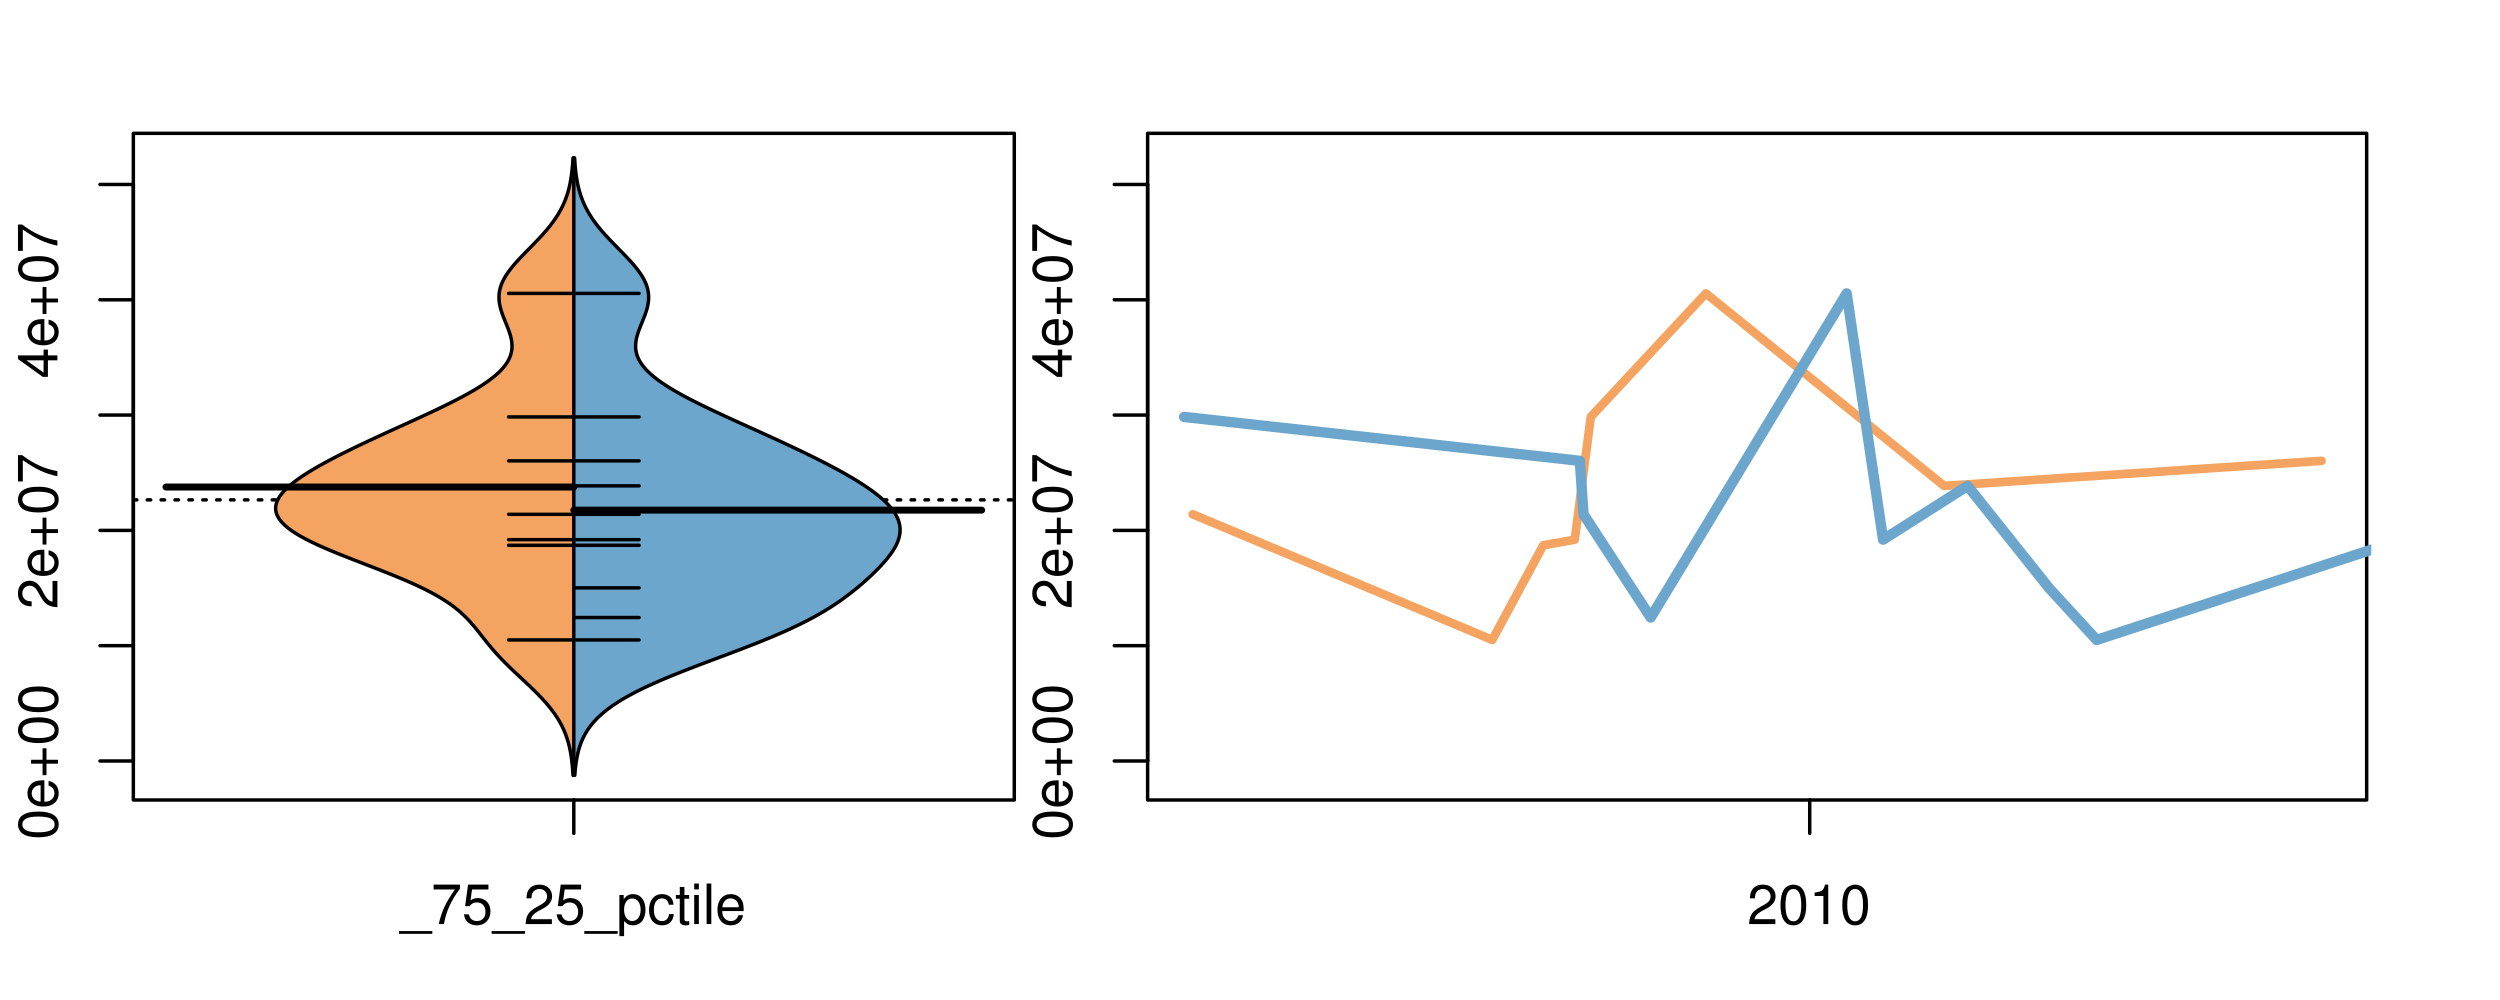 <?xml version="1.0" encoding="UTF-8"?>
<svg xmlns="http://www.w3.org/2000/svg" xmlns:xlink="http://www.w3.org/1999/xlink" width="540pt" height="216pt" viewBox="0 0 540 216" version="1.1">
<defs>
<g>
<symbol overflow="visible" id="glyph0-0">
<path style="stroke:none;" d="M -8.516 -3.297 C -8.516 -2.516 -8.156 -1.781 -7.578 -1.344 C -6.828 -0.797 -5.688 -0.516 -4.109 -0.516 C -1.25 -0.516 0.281 -1.469 0.281 -3.297 C 0.281 -5.094 -1.25 -6.078 -4.047 -6.078 C -5.703 -6.078 -6.797 -5.812 -7.578 -5.25 C -8.172 -4.812 -8.516 -4.109 -8.516 -3.297 Z M -7.578 -3.297 C -7.578 -4.438 -6.422 -5 -4.141 -5 C -1.734 -5 -0.594 -4.453 -0.594 -3.281 C -0.594 -2.156 -1.781 -1.594 -4.109 -1.594 C -6.438 -1.594 -7.578 -2.156 -7.578 -3.297 Z M -7.578 -3.297 "/>
</symbol>
<symbol overflow="visible" id="glyph0-1">
<path style="stroke:none;" d="M -2.812 -6.156 C -3.766 -6.156 -4.344 -6.078 -4.812 -5.906 C -5.844 -5.5 -6.469 -4.531 -6.469 -3.359 C -6.469 -1.609 -5.125 -0.484 -3.062 -0.484 C -1 -0.484 0.281 -1.578 0.281 -3.344 C 0.281 -4.781 -0.547 -5.766 -1.906 -6.031 L -1.906 -5.016 C -1.078 -4.734 -0.641 -4.172 -0.641 -3.375 C -0.641 -2.734 -0.938 -2.203 -1.469 -1.859 C -1.828 -1.625 -2.188 -1.531 -2.812 -1.531 Z M -3.625 -1.547 C -4.781 -1.625 -5.547 -2.344 -5.547 -3.344 C -5.547 -4.328 -4.734 -5.094 -3.703 -5.094 C -3.672 -5.094 -3.641 -5.094 -3.625 -5.078 Z M -3.625 -1.547 "/>
</symbol>
<symbol overflow="visible" id="glyph0-2">
<path style="stroke:none;" d="M -3.203 -6.406 L -3.203 -3.922 L -5.688 -3.922 L -5.688 -3.078 L -3.203 -3.078 L -3.203 -0.594 L -2.359 -0.594 L -2.359 -3.078 L 0.125 -3.078 L 0.125 -3.922 L -2.359 -3.922 L -2.359 -6.406 Z M -3.203 -6.406 "/>
</symbol>
<symbol overflow="visible" id="glyph0-3">
<path style="stroke:none;" d="M -1.047 -6.078 L -1.047 -1.594 C -1.734 -1.703 -2.188 -2.094 -2.797 -3.125 L -3.438 -4.328 C -4.094 -5.516 -4.969 -6.125 -6.016 -6.125 C -6.719 -6.125 -7.375 -5.844 -7.844 -5.344 C -8.297 -4.844 -8.516 -4.219 -8.516 -3.406 C -8.516 -2.328 -8.125 -1.531 -7.406 -1.062 C -6.953 -0.75 -6.422 -0.625 -5.562 -0.594 L -5.562 -1.656 C -6.125 -1.688 -6.484 -1.766 -6.75 -1.906 C -7.266 -2.188 -7.578 -2.734 -7.578 -3.375 C -7.578 -4.328 -6.906 -5.047 -5.984 -5.047 C -5.312 -5.047 -4.734 -4.656 -4.312 -3.906 L -3.688 -2.797 C -2.672 -1.016 -1.875 -0.5 0 -0.406 L 0 -6.078 Z M -1.047 -6.078 "/>
</symbol>
<symbol overflow="visible" id="glyph0-4">
<path style="stroke:none;" d="M -8.516 -6.234 L -8.516 -0.547 L -7.469 -0.547 L -7.469 -5.141 C -4.578 -3.125 -2.797 -2.297 0 -1.656 L 0 -2.781 C -2.719 -3.25 -5.062 -4.312 -7.625 -6.234 Z M -8.516 -6.234 "/>
</symbol>
<symbol overflow="visible" id="glyph0-5">
<path style="stroke:none;" d="M -2.047 -3.922 L 0 -3.922 L 0 -4.984 L -2.047 -4.984 L -2.047 -6.234 L -2.984 -6.234 L -2.984 -4.984 L -8.516 -4.984 L -8.516 -4.203 L -3.156 -0.344 L -2.047 -0.344 Z M -2.984 -3.922 L -2.984 -1.266 L -6.703 -3.922 Z M -2.984 -3.922 "/>
</symbol>
<symbol overflow="visible" id="glyph0-6">
<path style="stroke:none;" d="M -8.75 -5.938 L -8.75 -4.938 L -5.5 -4.938 C -6.125 -4.531 -6.469 -3.859 -6.469 -3.016 C -6.469 -1.375 -5.156 -0.312 -3.156 -0.312 C -1.031 -0.312 0.281 -1.359 0.281 -3.047 C 0.281 -3.906 -0.047 -4.516 -0.828 -5.047 L 0 -5.047 L 0 -5.938 Z M -5.531 -3.188 C -5.531 -4.266 -4.578 -4.938 -3.078 -4.938 C -1.625 -4.938 -0.656 -4.25 -0.656 -3.188 C -0.656 -2.094 -1.625 -1.359 -3.094 -1.359 C -4.562 -1.359 -5.531 -2.094 -5.531 -3.188 Z M -5.531 -3.188 "/>
</symbol>
<symbol overflow="visible" id="glyph0-7">
<path style="stroke:none;" d="M -6.281 -3.094 L -6.281 -2.047 L -7.266 -2.047 C -7.688 -2.047 -7.906 -2.297 -7.906 -2.75 C -7.906 -2.828 -7.906 -2.875 -7.891 -3.094 L -8.719 -3.094 C -8.766 -2.875 -8.781 -2.734 -8.781 -2.531 C -8.781 -1.609 -8.25 -1.062 -7.359 -1.062 L -6.281 -1.062 L -6.281 -0.219 L -5.469 -0.219 L -5.469 -1.062 L 0 -1.062 L 0 -2.047 L -5.469 -2.047 L -5.469 -3.094 Z M -6.281 -3.094 "/>
</symbol>
<symbol overflow="visible" id="glyph0-8">
<path style="stroke:none;" d="M 1.516 -6.938 L 1.516 0.266 L 2.109 0.266 L 2.109 -6.938 Z M 1.516 -6.938 "/>
</symbol>
<symbol overflow="visible" id="glyph0-9">
<path style="stroke:none;" d="M -6.469 -3.266 C -6.469 -1.5 -5.203 -0.438 -3.094 -0.438 C -0.984 -0.438 0.281 -1.484 0.281 -3.281 C 0.281 -5.047 -0.984 -6.125 -3.047 -6.125 C -5.219 -6.125 -6.469 -5.078 -6.469 -3.266 Z M -5.547 -3.281 C -5.547 -4.406 -4.625 -5.078 -3.062 -5.078 C -1.578 -5.078 -0.641 -4.375 -0.641 -3.281 C -0.641 -2.156 -1.578 -1.469 -3.094 -1.469 C -4.609 -1.469 -5.547 -2.156 -5.547 -3.281 Z M -5.547 -3.281 "/>
</symbol>
<symbol overflow="visible" id="glyph0-10">
<path style="stroke:none;" d="M -8.75 -1.828 L -8.75 -0.812 L 0 -0.812 L 0 -1.828 Z M -8.75 -1.828 "/>
</symbol>
<symbol overflow="visible" id="glyph0-11">
<path style="stroke:none;" d="M -1.25 -2.297 L -1.25 -1.047 L 0 -1.047 L 0 -2.297 Z M -1.25 -2.297 "/>
</symbol>
<symbol overflow="visible" id="glyph0-12">
<path style="stroke:none;" d="M -3.906 -2.656 L -3.906 -3.234 C -3.906 -4.391 -3.391 -4.984 -2.359 -4.984 C -1.297 -4.984 -0.656 -4.328 -0.656 -3.234 C -0.656 -2.078 -1.234 -1.516 -2.469 -1.438 L -2.469 -0.391 C -1.781 -0.438 -1.344 -0.547 -0.953 -0.75 C -0.141 -1.188 0.281 -2.031 0.281 -3.188 C 0.281 -4.938 -0.766 -6.078 -2.375 -6.078 C -3.453 -6.078 -4.062 -5.656 -4.406 -4.625 C -4.719 -5.422 -5.312 -5.812 -6.172 -5.812 C -7.625 -5.812 -8.516 -4.844 -8.516 -3.234 C -8.516 -1.516 -7.578 -0.594 -5.766 -0.562 L -5.766 -1.625 C -6.281 -1.625 -6.562 -1.688 -6.828 -1.812 C -7.297 -2.047 -7.578 -2.578 -7.578 -3.234 C -7.578 -4.172 -7.031 -4.734 -6.125 -4.734 C -5.531 -4.734 -5.172 -4.531 -4.984 -4.062 C -4.859 -3.766 -4.812 -3.391 -4.797 -2.656 Z M -3.906 -2.656 "/>
</symbol>
<symbol overflow="visible" id="glyph0-13">
<path style="stroke:none;" d="M 0 -3.422 L -6.281 -5.828 L -6.281 -4.703 L -1.188 -2.922 L -6.281 -1.25 L -6.281 -0.125 L 0 -2.328 Z M 0 -3.422 "/>
</symbol>
<symbol overflow="visible" id="glyph0-14">
<path style="stroke:none;" d="M -0.594 -6.422 C -0.562 -6.312 -0.562 -6.266 -0.562 -6.203 C -0.562 -5.859 -0.75 -5.656 -1.062 -5.656 L -4.75 -5.656 C -5.875 -5.656 -6.469 -4.844 -6.469 -3.297 C -6.469 -2.391 -6.203 -1.625 -5.734 -1.219 C -5.406 -0.922 -5.047 -0.797 -4.422 -0.781 L -4.422 -1.781 C -5.203 -1.875 -5.547 -2.328 -5.547 -3.266 C -5.547 -4.156 -5.203 -4.672 -4.609 -4.672 L -4.344 -4.672 C -3.922 -4.672 -3.75 -4.422 -3.641 -3.625 C -3.469 -2.203 -3.422 -1.984 -3.266 -1.609 C -2.969 -0.875 -2.406 -0.5 -1.578 -0.5 C -0.438 -0.5 0.281 -1.297 0.281 -2.562 C 0.281 -3.359 0 -4 -0.641 -4.703 C -0.016 -4.781 0.281 -5.094 0.281 -5.734 C 0.281 -5.938 0.25 -6.094 0.172 -6.422 Z M -1.984 -4.672 C -1.641 -4.672 -1.438 -4.578 -1.156 -4.266 C -0.797 -3.859 -0.594 -3.375 -0.594 -2.781 C -0.594 -2 -0.969 -1.547 -1.609 -1.547 C -2.266 -1.547 -2.609 -1.984 -2.766 -3.062 C -2.906 -4.109 -2.953 -4.328 -3.109 -4.672 Z M -1.984 -4.672 "/>
</symbol>
<symbol overflow="visible" id="glyph0-15">
<path style="stroke:none;" d="M 0 -5.781 L -6.281 -5.781 L -6.281 -4.781 L -2.719 -4.781 C -1.438 -4.781 -0.594 -4.109 -0.594 -3.078 C -0.594 -2.281 -1.078 -1.781 -1.844 -1.781 L -6.281 -1.781 L -6.281 -0.781 L -1.438 -0.781 C -0.391 -0.781 0.281 -1.562 0.281 -2.781 C 0.281 -3.703 -0.047 -4.297 -0.875 -4.891 L 0 -4.891 Z M 0 -5.781 "/>
</symbol>
<symbol overflow="visible" id="glyph1-0">
<path style="stroke:none;" d="M 6.938 1.516 L -0.266 1.516 L -0.266 2.109 L 6.938 2.109 Z M 6.938 1.516 "/>
</symbol>
<symbol overflow="visible" id="glyph1-1">
<path style="stroke:none;" d="M 6.234 -8.516 L 0.547 -8.516 L 0.547 -7.469 L 5.141 -7.469 C 3.125 -4.578 2.297 -2.797 1.656 0 L 2.781 0 C 3.25 -2.719 4.312 -5.062 6.234 -7.625 Z M 6.234 -8.516 "/>
</symbol>
<symbol overflow="visible" id="glyph1-2">
<path style="stroke:none;" d="M 5.719 -8.516 L 1.312 -8.516 L 0.688 -3.875 L 1.656 -3.875 C 2.141 -4.469 2.562 -4.672 3.219 -4.672 C 4.359 -4.672 5.078 -3.891 5.078 -2.625 C 5.078 -1.406 4.375 -0.656 3.219 -0.656 C 2.297 -0.656 1.734 -1.125 1.469 -2.094 L 0.422 -2.094 C 0.562 -1.391 0.688 -1.062 0.938 -0.75 C 1.422 -0.094 2.281 0.281 3.234 0.281 C 4.953 0.281 6.156 -0.969 6.156 -2.766 C 6.156 -4.453 5.047 -5.609 3.406 -5.609 C 2.812 -5.609 2.328 -5.453 1.844 -5.094 L 2.172 -7.469 L 5.719 -7.469 Z M 5.719 -8.516 "/>
</symbol>
<symbol overflow="visible" id="glyph1-3">
<path style="stroke:none;" d="M 6.078 -1.047 L 1.594 -1.047 C 1.703 -1.734 2.094 -2.188 3.125 -2.797 L 4.328 -3.438 C 5.516 -4.094 6.125 -4.969 6.125 -6.016 C 6.125 -6.719 5.844 -7.375 5.344 -7.844 C 4.844 -8.297 4.219 -8.516 3.406 -8.516 C 2.328 -8.516 1.531 -8.125 1.062 -7.406 C 0.75 -6.953 0.625 -6.422 0.594 -5.562 L 1.656 -5.562 C 1.688 -6.125 1.766 -6.484 1.906 -6.75 C 2.188 -7.266 2.734 -7.578 3.375 -7.578 C 4.328 -7.578 5.047 -6.906 5.047 -5.984 C 5.047 -5.312 4.656 -4.734 3.906 -4.312 L 2.797 -3.688 C 1.016 -2.672 0.5 -1.875 0.406 0 L 6.078 0 Z M 6.078 -1.047 "/>
</symbol>
<symbol overflow="visible" id="glyph1-4">
<path style="stroke:none;" d="M 0.641 2.609 L 1.656 2.609 L 1.656 -0.656 C 2.188 -0.016 2.766 0.281 3.594 0.281 C 5.203 0.281 6.281 -1.031 6.281 -3.031 C 6.281 -5.141 5.25 -6.469 3.578 -6.469 C 2.719 -6.469 2.047 -6.078 1.578 -5.344 L 1.578 -6.281 L 0.641 -6.281 Z M 3.406 -5.531 C 4.516 -5.531 5.234 -4.562 5.234 -3.062 C 5.234 -1.625 4.5 -0.656 3.406 -0.656 C 2.359 -0.656 1.656 -1.625 1.656 -3.094 C 1.656 -4.578 2.359 -5.531 3.406 -5.531 Z M 3.406 -5.531 "/>
</symbol>
<symbol overflow="visible" id="glyph1-5">
<path style="stroke:none;" d="M 5.656 -4.172 C 5.609 -4.781 5.469 -5.188 5.234 -5.531 C 4.797 -6.125 4.047 -6.469 3.172 -6.469 C 1.469 -6.469 0.375 -5.125 0.375 -3.031 C 0.375 -1.016 1.453 0.281 3.156 0.281 C 4.656 0.281 5.609 -0.625 5.719 -2.156 L 4.719 -2.156 C 4.547 -1.156 4.031 -0.641 3.188 -0.641 C 2.078 -0.641 1.422 -1.547 1.422 -3.031 C 1.422 -4.609 2.062 -5.547 3.156 -5.547 C 4 -5.547 4.531 -5.047 4.641 -4.172 Z M 5.656 -4.172 "/>
</symbol>
<symbol overflow="visible" id="glyph1-6">
<path style="stroke:none;" d="M 3.047 -6.281 L 2.016 -6.281 L 2.016 -8.016 L 1.016 -8.016 L 1.016 -6.281 L 0.172 -6.281 L 0.172 -5.469 L 1.016 -5.469 L 1.016 -0.719 C 1.016 -0.078 1.453 0.281 2.234 0.281 C 2.469 0.281 2.719 0.25 3.047 0.188 L 3.047 -0.641 C 2.922 -0.609 2.766 -0.594 2.562 -0.594 C 2.141 -0.594 2.016 -0.719 2.016 -1.156 L 2.016 -5.469 L 3.047 -5.469 Z M 3.047 -6.281 "/>
</symbol>
<symbol overflow="visible" id="glyph1-7">
<path style="stroke:none;" d="M 1.797 -6.281 L 0.797 -6.281 L 0.797 0 L 1.797 0 Z M 1.797 -8.75 L 0.797 -8.75 L 0.797 -7.484 L 1.797 -7.484 Z M 1.797 -8.75 "/>
</symbol>
<symbol overflow="visible" id="glyph1-8">
<path style="stroke:none;" d="M 1.828 -8.75 L 0.812 -8.75 L 0.812 0 L 1.828 0 Z M 1.828 -8.75 "/>
</symbol>
<symbol overflow="visible" id="glyph1-9">
<path style="stroke:none;" d="M 6.156 -2.812 C 6.156 -3.766 6.078 -4.344 5.906 -4.812 C 5.5 -5.844 4.531 -6.469 3.359 -6.469 C 1.609 -6.469 0.484 -5.125 0.484 -3.062 C 0.484 -1 1.578 0.281 3.344 0.281 C 4.781 0.281 5.766 -0.547 6.031 -1.906 L 5.016 -1.906 C 4.734 -1.078 4.172 -0.641 3.375 -0.641 C 2.734 -0.641 2.203 -0.938 1.859 -1.469 C 1.625 -1.828 1.531 -2.188 1.531 -2.812 Z M 1.547 -3.625 C 1.625 -4.781 2.344 -5.547 3.344 -5.547 C 4.328 -5.547 5.094 -4.734 5.094 -3.703 C 5.094 -3.672 5.094 -3.641 5.078 -3.625 Z M 1.547 -3.625 "/>
</symbol>
<symbol overflow="visible" id="glyph1-10">
<path style="stroke:none;" d="M 3.297 -8.516 C 2.516 -8.516 1.781 -8.156 1.344 -7.578 C 0.797 -6.828 0.516 -5.688 0.516 -4.109 C 0.516 -1.25 1.469 0.281 3.297 0.281 C 5.094 0.281 6.078 -1.25 6.078 -4.047 C 6.078 -5.703 5.812 -6.797 5.25 -7.578 C 4.812 -8.172 4.109 -8.516 3.297 -8.516 Z M 3.297 -7.578 C 4.438 -7.578 5 -6.422 5 -4.141 C 5 -1.734 4.453 -0.594 3.281 -0.594 C 2.156 -0.594 1.594 -1.781 1.594 -4.109 C 1.594 -6.438 2.156 -7.578 3.297 -7.578 Z M 3.297 -7.578 "/>
</symbol>
<symbol overflow="visible" id="glyph1-11">
<path style="stroke:none;" d="M 3.109 -6.062 L 3.109 0 L 4.156 0 L 4.156 -8.516 L 3.469 -8.516 C 3.094 -7.203 2.859 -7.016 1.219 -6.812 L 1.219 -6.062 Z M 3.109 -6.062 "/>
</symbol>
</g>
<clipPath id="clip1">
  <path d="M 28.801 28.801 L 220.086 28.801 L 220.086 173.801 L 28.801 173.801 Z M 28.801 28.801 "/>
</clipPath>
<clipPath id="clip2">
  <path d="M 247.887 28.801 L 512.199 28.801 L 512.199 173.801 L 247.887 173.801 Z M 247.887 28.801 "/>
</clipPath>
<clipPath id="clip3">
  <path d="M 233.484 14.398 L 526.598 14.398 L 526.598 188.199 L 233.484 188.199 Z M 233.484 14.398 "/>
</clipPath>
<clipPath id="clip4">
  <path d="M 247.887 28.801 L 512.199 28.801 L 512.199 173.801 L 247.887 173.801 Z M 247.887 28.801 "/>
</clipPath>
</defs>
<g id="surface1021">
<path style="fill:none;stroke-width:0.75;stroke-linecap:round;stroke-linejoin:round;stroke:rgb(0%,0%,0%);stroke-opacity:1;stroke-miterlimit:10;" d="M 28.801 172.801 L 219.086 172.801 L 219.086 28.801 L 28.801 28.801 L 28.801 172.801 "/>
<path style="fill:none;stroke-width:0.75;stroke-linecap:round;stroke-linejoin:round;stroke:rgb(0%,0%,0%);stroke-opacity:1;stroke-miterlimit:10;" d="M 28.801 164.375 L 28.801 39.844 "/>
<path style="fill:none;stroke-width:0.75;stroke-linecap:round;stroke-linejoin:round;stroke:rgb(0%,0%,0%);stroke-opacity:1;stroke-miterlimit:10;" d="M 28.801 164.375 L 21.602 164.375 "/>
<path style="fill:none;stroke-width:0.75;stroke-linecap:round;stroke-linejoin:round;stroke:rgb(0%,0%,0%);stroke-opacity:1;stroke-miterlimit:10;" d="M 28.801 139.469 L 21.602 139.469 "/>
<path style="fill:none;stroke-width:0.75;stroke-linecap:round;stroke-linejoin:round;stroke:rgb(0%,0%,0%);stroke-opacity:1;stroke-miterlimit:10;" d="M 28.801 114.562 L 21.602 114.562 "/>
<path style="fill:none;stroke-width:0.75;stroke-linecap:round;stroke-linejoin:round;stroke:rgb(0%,0%,0%);stroke-opacity:1;stroke-miterlimit:10;" d="M 28.801 89.656 L 21.602 89.656 "/>
<path style="fill:none;stroke-width:0.75;stroke-linecap:round;stroke-linejoin:round;stroke:rgb(0%,0%,0%);stroke-opacity:1;stroke-miterlimit:10;" d="M 28.801 64.75 L 21.602 64.75 "/>
<path style="fill:none;stroke-width:0.75;stroke-linecap:round;stroke-linejoin:round;stroke:rgb(0%,0%,0%);stroke-opacity:1;stroke-miterlimit:10;" d="M 28.801 39.844 L 21.602 39.844 "/>
<g style="fill:rgb(0%,0%,0%);fill-opacity:1;">
  <use xlink:href="#glyph0-0" x="12.396" y="181.375"/>
  <use xlink:href="#glyph0-1" x="12.396" y="174.703"/>
  <use xlink:href="#glyph0-2" x="12.396" y="168.031"/>
  <use xlink:href="#glyph0-0" x="12.396" y="161.023"/>
  <use xlink:href="#glyph0-0" x="12.396" y="154.352"/>
</g>
<g style="fill:rgb(0%,0%,0%);fill-opacity:1;">
  <use xlink:href="#glyph0-3" x="12.396" y="131.562"/>
  <use xlink:href="#glyph0-1" x="12.396" y="124.891"/>
  <use xlink:href="#glyph0-2" x="12.396" y="118.219"/>
  <use xlink:href="#glyph0-0" x="12.396" y="111.211"/>
  <use xlink:href="#glyph0-4" x="12.396" y="104.539"/>
</g>
<g style="fill:rgb(0%,0%,0%);fill-opacity:1;">
  <use xlink:href="#glyph0-5" x="12.396" y="81.75"/>
  <use xlink:href="#glyph0-1" x="12.396" y="75.078"/>
  <use xlink:href="#glyph0-2" x="12.396" y="68.406"/>
  <use xlink:href="#glyph0-0" x="12.396" y="61.398"/>
  <use xlink:href="#glyph0-4" x="12.396" y="54.727"/>
</g>
<path style="fill:none;stroke-width:0.75;stroke-linecap:round;stroke-linejoin:round;stroke:rgb(0%,0%,0%);stroke-opacity:1;stroke-miterlimit:10;" d="M 123.941 172.801 L 123.941 172.801 "/>
<path style="fill:none;stroke-width:0.75;stroke-linecap:round;stroke-linejoin:round;stroke:rgb(0%,0%,0%);stroke-opacity:1;stroke-miterlimit:10;" d="M 123.941 172.801 L 123.941 180 "/>
<g style="fill:rgb(0%,0%,0%);fill-opacity:1;">
  <use xlink:href="#glyph1-0" x="86.441" y="199.596"/>
  <use xlink:href="#glyph1-1" x="93.113" y="199.596"/>
  <use xlink:href="#glyph1-2" x="99.785" y="199.596"/>
  <use xlink:href="#glyph1-0" x="106.457" y="199.596"/>
  <use xlink:href="#glyph1-3" x="113.129" y="199.596"/>
  <use xlink:href="#glyph1-2" x="119.801" y="199.596"/>
  <use xlink:href="#glyph1-0" x="126.473" y="199.596"/>
  <use xlink:href="#glyph1-4" x="133.145" y="199.596"/>
  <use xlink:href="#glyph1-5" x="139.816" y="199.596"/>
  <use xlink:href="#glyph1-6" x="145.816" y="199.596"/>
  <use xlink:href="#glyph1-7" x="149.152" y="199.596"/>
  <use xlink:href="#glyph1-8" x="151.816" y="199.596"/>
  <use xlink:href="#glyph1-9" x="154.48" y="199.596"/>
</g>
<g clip-path="url(#clip1)" clip-rule="nonzero">
<path style="fill:none;stroke-width:0.75;stroke-linecap:round;stroke-linejoin:round;stroke:rgb(0%,0%,0%);stroke-opacity:1;stroke-dasharray:0.75,2.25;stroke-miterlimit:10;" d="M 28.801 107.973 L 219.086 107.973 "/>
<path style=" stroke:none;fill-rule:nonzero;fill:rgb(95.686%,64.314%,37.647%);fill-opacity:1;" d="M 123.941 34.133 L 123.766 34.133 L 123.719 34.918 L 123.699 35.176 L 123.684 35.438 L 123.66 35.699 L 123.641 35.961 L 123.617 36.223 L 123.59 36.48 L 123.535 37.004 L 123.504 37.266 L 123.473 37.523 L 123.402 38.047 L 123.363 38.309 L 123.32 38.57 L 123.277 38.828 L 123.184 39.352 L 123.133 39.613 L 123.078 39.875 L 123.02 40.133 L 122.961 40.395 L 122.898 40.656 L 122.758 41.18 L 122.688 41.438 L 122.609 41.699 L 122.527 41.961 L 122.441 42.223 L 122.352 42.484 L 122.262 42.742 L 122.164 43.004 L 122.062 43.266 L 121.957 43.527 L 121.844 43.789 L 121.73 44.047 L 121.613 44.309 L 121.488 44.57 L 121.359 44.832 L 121.227 45.094 L 121.086 45.352 L 120.945 45.613 L 120.641 46.137 L 120.484 46.398 L 120.316 46.656 L 120.148 46.918 L 119.977 47.18 L 119.797 47.441 L 119.613 47.703 L 119.426 47.961 L 119.035 48.484 L 118.832 48.746 L 118.625 49.008 L 118.414 49.266 L 117.977 49.789 L 117.523 50.312 L 117.293 50.57 L 116.578 51.355 L 116.332 51.617 L 116.086 51.875 L 115.836 52.137 L 115.582 52.398 L 115.332 52.66 L 115.078 52.922 L 114.82 53.18 L 114.566 53.441 L 114.051 53.965 L 113.797 54.227 L 113.543 54.484 L 113.285 54.746 L 113.035 55.008 L 112.781 55.27 L 112.535 55.527 L 112.043 56.051 L 111.805 56.312 L 111.57 56.574 L 111.336 56.832 L 111.109 57.094 L 110.887 57.355 L 110.668 57.617 L 110.461 57.879 L 110.254 58.137 L 110.055 58.398 L 109.863 58.66 L 109.676 58.922 L 109.5 59.184 L 109.328 59.441 L 109.168 59.703 L 109.012 59.965 L 108.867 60.227 L 108.727 60.488 L 108.602 60.746 L 108.48 61.008 L 108.371 61.27 L 108.273 61.531 L 108.18 61.793 L 108.098 62.051 L 108.023 62.312 L 107.961 62.574 L 107.906 62.836 L 107.863 63.098 L 107.828 63.355 L 107.805 63.617 L 107.785 63.879 L 107.781 64.141 L 107.781 64.402 L 107.793 64.66 L 107.812 64.922 L 107.84 65.184 L 107.871 65.445 L 107.918 65.707 L 107.969 65.965 L 108.023 66.227 L 108.156 66.75 L 108.234 67.012 L 108.316 67.27 L 108.398 67.531 L 108.586 68.055 L 108.684 68.316 L 108.781 68.574 L 109.203 69.621 L 109.309 69.879 L 109.625 70.664 L 109.727 70.926 L 109.824 71.184 L 109.918 71.445 L 110.008 71.707 L 110.094 71.969 L 110.176 72.23 L 110.254 72.488 L 110.32 72.75 L 110.383 73.012 L 110.441 73.273 L 110.488 73.531 L 110.527 73.793 L 110.559 74.055 L 110.578 74.316 L 110.594 74.578 L 110.594 74.836 L 110.586 75.098 L 110.57 75.359 L 110.539 75.621 L 110.496 75.883 L 110.445 76.141 L 110.379 76.402 L 110.301 76.664 L 110.211 76.926 L 110.109 77.188 L 109.996 77.445 L 109.863 77.707 L 109.723 77.969 L 109.57 78.23 L 109.402 78.492 L 109.223 78.75 L 109.027 79.012 L 108.816 79.273 L 108.598 79.535 L 108.359 79.797 L 108.113 80.055 L 107.855 80.316 L 107.578 80.578 L 107.289 80.84 L 106.992 81.102 L 106.676 81.359 L 106.355 81.621 L 106.016 81.883 L 105.664 82.145 L 105.309 82.406 L 104.934 82.664 L 104.551 82.926 L 104.156 83.188 L 103.75 83.449 L 103.332 83.711 L 102.906 83.969 L 102.473 84.23 L 102.027 84.492 L 101.57 84.754 L 101.109 85.016 L 100.641 85.273 L 99.672 85.797 L 99.176 86.059 L 98.676 86.32 L 98.168 86.578 L 97.652 86.84 L 96.605 87.363 L 96.074 87.625 L 95.535 87.883 L 94.996 88.145 L 93.902 88.668 L 93.348 88.93 L 92.793 89.188 L 92.234 89.449 L 91.672 89.711 L 91.105 89.973 L 90.543 90.234 L 89.973 90.492 L 88.262 91.277 L 87.688 91.539 L 87.113 91.797 L 86.543 92.059 L 85.395 92.582 L 84.824 92.84 L 84.25 93.102 L 83.109 93.625 L 82.543 93.887 L 81.977 94.145 L 81.41 94.406 L 80.285 94.93 L 79.727 95.191 L 79.172 95.449 L 78.617 95.711 L 78.066 95.973 L 77.52 96.234 L 76.977 96.496 L 76.434 96.754 L 75.363 97.277 L 74.309 97.801 L 73.789 98.059 L 73.273 98.32 L 72.762 98.582 L 72.254 98.844 L 71.754 99.105 L 71.258 99.363 L 70.77 99.625 L 69.809 100.148 L 69.34 100.41 L 68.875 100.668 L 68.418 100.93 L 67.527 101.453 L 67.098 101.715 L 66.672 101.973 L 66.254 102.234 L 65.848 102.496 L 65.449 102.758 L 65.059 103.02 L 64.68 103.277 L 64.312 103.539 L 63.953 103.801 L 63.609 104.062 L 63.27 104.324 L 62.949 104.582 L 62.637 104.844 L 62.336 105.105 L 62.051 105.367 L 61.777 105.629 L 61.52 105.887 L 61.277 106.148 L 61.043 106.41 L 60.828 106.672 L 60.629 106.934 L 60.441 107.191 L 60.277 107.453 L 60.121 107.715 L 59.988 107.977 L 59.871 108.238 L 59.766 108.496 L 59.688 108.758 L 59.621 109.02 L 59.57 109.281 L 59.551 109.543 L 59.539 109.801 L 59.547 110.062 L 59.582 110.324 L 59.629 110.586 L 59.699 110.844 L 59.793 111.105 L 59.898 111.367 L 60.035 111.629 L 60.184 111.891 L 60.352 112.148 L 60.551 112.41 L 60.762 112.672 L 60.992 112.934 L 61.25 113.195 L 61.52 113.453 L 61.82 113.715 L 62.133 113.977 L 62.465 114.238 L 62.824 114.5 L 63.195 114.758 L 63.586 115.02 L 64 115.281 L 64.426 115.543 L 64.875 115.805 L 65.344 116.062 L 65.82 116.324 L 66.32 116.586 L 66.836 116.848 L 67.363 117.109 L 67.91 117.367 L 68.465 117.629 L 69.035 117.891 L 69.621 118.152 L 70.215 118.414 L 70.824 118.672 L 71.441 118.934 L 72.066 119.195 L 73.348 119.719 L 74 119.977 L 74.656 120.238 L 75.316 120.5 L 75.984 120.762 L 76.656 121.023 L 77.328 121.281 L 80.031 122.328 L 80.707 122.586 L 81.379 122.848 L 82.047 123.109 L 82.711 123.371 L 83.371 123.633 L 84.027 123.891 L 84.676 124.152 L 85.316 124.414 L 85.949 124.676 L 86.578 124.938 L 87.191 125.195 L 87.801 125.457 L 88.398 125.719 L 88.988 125.98 L 89.566 126.242 L 90.129 126.5 L 90.684 126.762 L 91.227 127.023 L 91.758 127.285 L 92.277 127.547 L 92.781 127.805 L 93.273 128.066 L 93.754 128.328 L 94.219 128.59 L 94.672 128.848 L 95.117 129.109 L 95.543 129.371 L 95.957 129.633 L 96.363 129.895 L 96.75 130.152 L 97.129 130.414 L 97.496 130.676 L 97.848 130.938 L 98.195 131.199 L 98.523 131.457 L 98.844 131.719 L 99.156 131.98 L 99.457 132.242 L 99.75 132.504 L 100.031 132.762 L 100.305 133.023 L 100.57 133.285 L 100.828 133.547 L 101.078 133.809 L 101.324 134.066 L 101.562 134.328 L 101.797 134.59 L 102.023 134.852 L 102.246 135.113 L 102.465 135.371 L 102.684 135.633 L 103.105 136.156 L 103.312 136.418 L 103.523 136.676 L 103.727 136.938 L 103.934 137.199 L 104.137 137.461 L 104.344 137.723 L 104.551 137.98 L 104.965 138.504 L 105.387 139.027 L 105.598 139.285 L 106.254 140.07 L 106.477 140.332 L 106.707 140.59 L 107.168 141.113 L 107.645 141.637 L 107.887 141.895 L 108.137 142.156 L 108.383 142.418 L 108.637 142.68 L 108.895 142.941 L 109.148 143.199 L 109.414 143.461 L 109.676 143.723 L 109.941 143.984 L 110.211 144.246 L 110.48 144.504 L 111.027 145.027 L 111.582 145.551 L 111.859 145.809 L 112.137 146.07 L 112.418 146.332 L 112.695 146.594 L 112.977 146.852 L 114.086 147.898 L 114.359 148.156 L 114.633 148.418 L 115.172 148.941 L 115.438 149.203 L 115.703 149.461 L 116.219 149.984 L 116.473 150.246 L 116.723 150.508 L 116.969 150.766 L 117.215 151.027 L 117.453 151.289 L 117.688 151.551 L 117.918 151.812 L 118.141 152.07 L 118.363 152.332 L 118.582 152.594 L 118.793 152.855 L 119 153.117 L 119.199 153.375 L 119.395 153.637 L 119.586 153.898 L 119.773 154.16 L 119.953 154.422 L 120.129 154.68 L 120.301 154.941 L 120.465 155.203 L 120.625 155.465 L 120.781 155.727 L 120.93 155.984 L 121.074 156.246 L 121.215 156.508 L 121.352 156.77 L 121.48 157.031 L 121.605 157.289 L 121.727 157.551 L 121.953 158.074 L 122.059 158.336 L 122.16 158.594 L 122.258 158.855 L 122.352 159.117 L 122.441 159.379 L 122.523 159.641 L 122.605 159.898 L 122.684 160.16 L 122.758 160.422 L 122.828 160.684 L 122.895 160.945 L 122.957 161.203 L 123.02 161.465 L 123.078 161.727 L 123.133 161.988 L 123.184 162.25 L 123.23 162.508 L 123.277 162.77 L 123.363 163.293 L 123.402 163.555 L 123.438 163.812 L 123.473 164.074 L 123.535 164.598 L 123.562 164.855 L 123.59 165.117 L 123.613 165.379 L 123.641 165.641 L 123.66 165.902 L 123.68 166.16 L 123.719 166.684 L 123.75 167.207 L 123.766 167.465 L 123.941 167.465 Z M 123.941 34.133 "/>
<path style="fill:none;stroke-width:0.75;stroke-linecap:round;stroke-linejoin:round;stroke:rgb(0%,0%,0%);stroke-opacity:1;stroke-miterlimit:10;" d="M 123.941 34.133 L 123.766 34.133 L 123.719 34.918 L 123.699 35.176 L 123.684 35.438 L 123.66 35.699 L 123.641 35.961 L 123.617 36.223 L 123.59 36.48 L 123.535 37.004 L 123.504 37.266 L 123.473 37.523 L 123.402 38.047 L 123.363 38.309 L 123.32 38.57 L 123.277 38.828 L 123.184 39.352 L 123.133 39.613 L 123.078 39.875 L 123.02 40.133 L 122.961 40.395 L 122.898 40.656 L 122.758 41.18 L 122.688 41.438 L 122.609 41.699 L 122.527 41.961 L 122.441 42.223 L 122.352 42.484 L 122.262 42.742 L 122.164 43.004 L 122.062 43.266 L 121.957 43.527 L 121.844 43.789 L 121.73 44.047 L 121.613 44.309 L 121.488 44.57 L 121.359 44.832 L 121.227 45.094 L 121.086 45.352 L 120.945 45.613 L 120.641 46.137 L 120.484 46.398 L 120.316 46.656 L 120.148 46.918 L 119.977 47.18 L 119.797 47.441 L 119.613 47.703 L 119.426 47.961 L 119.035 48.484 L 118.832 48.746 L 118.625 49.008 L 118.414 49.266 L 117.977 49.789 L 117.523 50.312 L 117.293 50.57 L 116.578 51.355 L 116.332 51.617 L 116.086 51.875 L 115.836 52.137 L 115.582 52.398 L 115.332 52.66 L 115.078 52.922 L 114.82 53.18 L 114.566 53.441 L 114.051 53.965 L 113.797 54.227 L 113.543 54.484 L 113.285 54.746 L 113.035 55.008 L 112.781 55.27 L 112.535 55.527 L 112.043 56.051 L 111.805 56.312 L 111.57 56.574 L 111.336 56.832 L 111.109 57.094 L 110.887 57.355 L 110.668 57.617 L 110.461 57.879 L 110.254 58.137 L 110.055 58.398 L 109.863 58.66 L 109.676 58.922 L 109.5 59.184 L 109.328 59.441 L 109.168 59.703 L 109.012 59.965 L 108.867 60.227 L 108.727 60.488 L 108.602 60.746 L 108.48 61.008 L 108.371 61.27 L 108.273 61.531 L 108.18 61.793 L 108.098 62.051 L 108.023 62.312 L 107.961 62.574 L 107.906 62.836 L 107.863 63.098 L 107.828 63.355 L 107.805 63.617 L 107.785 63.879 L 107.781 64.141 L 107.781 64.402 L 107.793 64.66 L 107.812 64.922 L 107.84 65.184 L 107.871 65.445 L 107.918 65.707 L 107.969 65.965 L 108.023 66.227 L 108.156 66.75 L 108.234 67.012 L 108.316 67.27 L 108.398 67.531 L 108.586 68.055 L 108.684 68.316 L 108.781 68.574 L 109.203 69.621 L 109.309 69.879 L 109.625 70.664 L 109.727 70.926 L 109.824 71.184 L 109.918 71.445 L 110.008 71.707 L 110.094 71.969 L 110.176 72.23 L 110.254 72.488 L 110.32 72.75 L 110.383 73.012 L 110.441 73.273 L 110.488 73.531 L 110.527 73.793 L 110.559 74.055 L 110.578 74.316 L 110.594 74.578 L 110.594 74.836 L 110.586 75.098 L 110.57 75.359 L 110.539 75.621 L 110.496 75.883 L 110.445 76.141 L 110.379 76.402 L 110.301 76.664 L 110.211 76.926 L 110.109 77.188 L 109.996 77.445 L 109.863 77.707 L 109.723 77.969 L 109.57 78.23 L 109.402 78.492 L 109.223 78.75 L 109.027 79.012 L 108.816 79.273 L 108.598 79.535 L 108.359 79.797 L 108.113 80.055 L 107.855 80.316 L 107.578 80.578 L 107.289 80.84 L 106.992 81.102 L 106.676 81.359 L 106.355 81.621 L 106.016 81.883 L 105.664 82.145 L 105.309 82.406 L 104.934 82.664 L 104.551 82.926 L 104.156 83.188 L 103.75 83.449 L 103.332 83.711 L 102.906 83.969 L 102.473 84.23 L 102.027 84.492 L 101.57 84.754 L 101.109 85.016 L 100.641 85.273 L 99.672 85.797 L 99.176 86.059 L 98.676 86.32 L 98.168 86.578 L 97.652 86.84 L 96.605 87.363 L 96.074 87.625 L 95.535 87.883 L 94.996 88.145 L 93.902 88.668 L 93.348 88.93 L 92.793 89.188 L 92.234 89.449 L 91.672 89.711 L 91.105 89.973 L 90.543 90.234 L 89.973 90.492 L 88.262 91.277 L 87.688 91.539 L 87.113 91.797 L 86.543 92.059 L 85.395 92.582 L 84.824 92.84 L 84.25 93.102 L 83.109 93.625 L 82.543 93.887 L 81.977 94.145 L 81.41 94.406 L 80.285 94.93 L 79.727 95.191 L 79.172 95.449 L 78.617 95.711 L 78.066 95.973 L 77.52 96.234 L 76.977 96.496 L 76.434 96.754 L 75.363 97.277 L 74.309 97.801 L 73.789 98.059 L 73.273 98.32 L 72.762 98.582 L 72.254 98.844 L 71.754 99.105 L 71.258 99.363 L 70.77 99.625 L 69.809 100.148 L 69.34 100.41 L 68.875 100.668 L 68.418 100.93 L 67.527 101.453 L 67.098 101.715 L 66.672 101.973 L 66.254 102.234 L 65.848 102.496 L 65.449 102.758 L 65.059 103.02 L 64.68 103.277 L 64.312 103.539 L 63.953 103.801 L 63.609 104.062 L 63.27 104.324 L 62.949 104.582 L 62.637 104.844 L 62.336 105.105 L 62.051 105.367 L 61.777 105.629 L 61.52 105.887 L 61.277 106.148 L 61.043 106.41 L 60.828 106.672 L 60.629 106.934 L 60.441 107.191 L 60.277 107.453 L 60.121 107.715 L 59.988 107.977 L 59.871 108.238 L 59.766 108.496 L 59.688 108.758 L 59.621 109.02 L 59.57 109.281 L 59.551 109.543 L 59.539 109.801 L 59.547 110.062 L 59.582 110.324 L 59.629 110.586 L 59.699 110.844 L 59.793 111.105 L 59.898 111.367 L 60.035 111.629 L 60.184 111.891 L 60.352 112.148 L 60.551 112.41 L 60.762 112.672 L 60.992 112.934 L 61.25 113.195 L 61.52 113.453 L 61.82 113.715 L 62.133 113.977 L 62.465 114.238 L 62.824 114.5 L 63.195 114.758 L 63.586 115.02 L 64 115.281 L 64.426 115.543 L 64.875 115.805 L 65.344 116.062 L 65.82 116.324 L 66.32 116.586 L 66.836 116.848 L 67.363 117.109 L 67.91 117.367 L 68.465 117.629 L 69.035 117.891 L 69.621 118.152 L 70.215 118.414 L 70.824 118.672 L 71.441 118.934 L 72.066 119.195 L 73.348 119.719 L 74 119.977 L 74.656 120.238 L 75.316 120.5 L 75.984 120.762 L 76.656 121.023 L 77.328 121.281 L 80.031 122.328 L 80.707 122.586 L 81.379 122.848 L 82.047 123.109 L 82.711 123.371 L 83.371 123.633 L 84.027 123.891 L 84.676 124.152 L 85.316 124.414 L 85.949 124.676 L 86.578 124.938 L 87.191 125.195 L 87.801 125.457 L 88.398 125.719 L 88.988 125.98 L 89.566 126.242 L 90.129 126.5 L 90.684 126.762 L 91.227 127.023 L 91.758 127.285 L 92.277 127.547 L 92.781 127.805 L 93.273 128.066 L 93.754 128.328 L 94.219 128.59 L 94.672 128.848 L 95.117 129.109 L 95.543 129.371 L 95.957 129.633 L 96.363 129.895 L 96.75 130.152 L 97.129 130.414 L 97.496 130.676 L 97.848 130.938 L 98.195 131.199 L 98.523 131.457 L 98.844 131.719 L 99.156 131.98 L 99.457 132.242 L 99.75 132.504 L 100.031 132.762 L 100.305 133.023 L 100.57 133.285 L 100.828 133.547 L 101.078 133.809 L 101.324 134.066 L 101.562 134.328 L 101.797 134.59 L 102.023 134.852 L 102.246 135.113 L 102.465 135.371 L 102.684 135.633 L 103.105 136.156 L 103.312 136.418 L 103.523 136.676 L 103.727 136.938 L 103.934 137.199 L 104.137 137.461 L 104.344 137.723 L 104.551 137.98 L 104.965 138.504 L 105.387 139.027 L 105.598 139.285 L 106.254 140.07 L 106.477 140.332 L 106.707 140.59 L 107.168 141.113 L 107.645 141.637 L 107.887 141.895 L 108.137 142.156 L 108.383 142.418 L 108.637 142.68 L 108.895 142.941 L 109.148 143.199 L 109.414 143.461 L 109.676 143.723 L 109.941 143.984 L 110.211 144.246 L 110.48 144.504 L 111.027 145.027 L 111.582 145.551 L 111.859 145.809 L 112.137 146.07 L 112.418 146.332 L 112.695 146.594 L 112.977 146.852 L 114.086 147.898 L 114.359 148.156 L 114.633 148.418 L 115.172 148.941 L 115.438 149.203 L 115.703 149.461 L 116.219 149.984 L 116.473 150.246 L 116.723 150.508 L 116.969 150.766 L 117.215 151.027 L 117.453 151.289 L 117.688 151.551 L 117.918 151.812 L 118.141 152.07 L 118.363 152.332 L 118.582 152.594 L 118.793 152.855 L 119 153.117 L 119.199 153.375 L 119.395 153.637 L 119.586 153.898 L 119.773 154.16 L 119.953 154.422 L 120.129 154.68 L 120.301 154.941 L 120.465 155.203 L 120.625 155.465 L 120.781 155.727 L 120.93 155.984 L 121.074 156.246 L 121.215 156.508 L 121.352 156.77 L 121.48 157.031 L 121.605 157.289 L 121.727 157.551 L 121.953 158.074 L 122.059 158.336 L 122.16 158.594 L 122.258 158.855 L 122.352 159.117 L 122.441 159.379 L 122.523 159.641 L 122.605 159.898 L 122.684 160.16 L 122.758 160.422 L 122.828 160.684 L 122.895 160.945 L 122.957 161.203 L 123.02 161.465 L 123.078 161.727 L 123.133 161.988 L 123.184 162.25 L 123.23 162.508 L 123.277 162.77 L 123.363 163.293 L 123.402 163.555 L 123.438 163.812 L 123.473 164.074 L 123.535 164.598 L 123.562 164.855 L 123.59 165.117 L 123.613 165.379 L 123.641 165.641 L 123.66 165.902 L 123.68 166.16 L 123.719 166.684 L 123.75 167.207 L 123.766 167.465 L 123.941 167.465 "/>
<path style=" stroke:none;fill-rule:nonzero;fill:rgb(42.353%,65.098%,80.392%);fill-opacity:1;" d="M 123.941 167.465 L 124.156 167.465 L 124.176 167.207 L 124.195 166.945 L 124.266 166.16 L 124.293 165.902 L 124.32 165.641 L 124.383 165.117 L 124.418 164.855 L 124.457 164.598 L 124.496 164.336 L 124.582 163.812 L 124.633 163.555 L 124.684 163.293 L 124.738 163.031 L 124.797 162.77 L 124.859 162.508 L 124.926 162.25 L 124.996 161.988 L 125.07 161.727 L 125.148 161.465 L 125.23 161.203 L 125.32 160.945 L 125.414 160.684 L 125.512 160.422 L 125.613 160.16 L 125.727 159.898 L 125.84 159.641 L 125.965 159.379 L 126.094 159.117 L 126.227 158.855 L 126.371 158.594 L 126.52 158.336 L 126.672 158.074 L 126.84 157.812 L 127.012 157.551 L 127.191 157.289 L 127.383 157.031 L 127.578 156.77 L 127.785 156.508 L 128 156.246 L 128.223 155.984 L 128.457 155.727 L 128.699 155.465 L 128.953 155.203 L 129.219 154.941 L 129.492 154.68 L 129.777 154.422 L 130.074 154.16 L 130.375 153.898 L 130.695 153.637 L 131.023 153.375 L 131.359 153.117 L 131.715 152.855 L 132.078 152.594 L 132.449 152.332 L 132.84 152.07 L 133.234 151.812 L 133.645 151.551 L 134.066 151.289 L 134.496 151.027 L 134.945 150.766 L 135.402 150.508 L 135.867 150.246 L 136.348 149.984 L 136.84 149.723 L 137.344 149.461 L 138.383 148.941 L 138.918 148.68 L 139.465 148.418 L 140.02 148.156 L 140.594 147.898 L 141.168 147.637 L 141.758 147.375 L 142.355 147.113 L 142.961 146.852 L 143.574 146.594 L 144.199 146.332 L 144.828 146.07 L 145.469 145.809 L 146.113 145.551 L 146.766 145.289 L 147.426 145.027 L 148.09 144.766 L 148.758 144.504 L 149.434 144.246 L 150.113 143.984 L 150.797 143.723 L 152.172 143.199 L 152.863 142.941 L 153.559 142.68 L 154.25 142.418 L 155.641 141.895 L 156.336 141.637 L 157.031 141.375 L 158.414 140.852 L 159.102 140.59 L 159.785 140.332 L 161.145 139.809 L 161.816 139.547 L 162.484 139.285 L 163.148 139.027 L 163.805 138.766 L 164.457 138.504 L 165.102 138.242 L 165.738 137.98 L 166.371 137.723 L 166.992 137.461 L 167.609 137.199 L 168.219 136.938 L 168.816 136.676 L 169.406 136.418 L 169.992 136.156 L 170.562 135.895 L 171.125 135.633 L 171.684 135.371 L 172.227 135.113 L 172.766 134.852 L 173.293 134.59 L 173.812 134.328 L 174.324 134.066 L 174.824 133.809 L 175.312 133.547 L 175.797 133.285 L 176.27 133.023 L 176.734 132.762 L 177.191 132.504 L 177.637 132.242 L 178.078 131.98 L 178.508 131.719 L 178.93 131.457 L 179.344 131.199 L 179.75 130.938 L 180.148 130.676 L 180.543 130.414 L 180.926 130.152 L 181.309 129.895 L 181.68 129.633 L 182.406 129.109 L 182.758 128.848 L 183.105 128.59 L 183.449 128.328 L 184.121 127.805 L 184.449 127.547 L 185.09 127.023 L 185.715 126.5 L 186.02 126.242 L 186.324 125.98 L 186.621 125.719 L 187.207 125.195 L 187.492 124.938 L 187.777 124.676 L 188.059 124.414 L 188.605 123.891 L 188.875 123.633 L 189.141 123.371 L 189.656 122.848 L 189.906 122.586 L 190.156 122.328 L 190.398 122.066 L 190.637 121.805 L 190.871 121.543 L 191.102 121.281 L 191.324 121.023 L 191.754 120.5 L 191.957 120.238 L 192.156 119.977 L 192.352 119.719 L 192.719 119.195 L 192.887 118.934 L 193.051 118.672 L 193.207 118.414 L 193.355 118.152 L 193.492 117.891 L 193.625 117.629 L 193.746 117.367 L 193.859 117.109 L 193.961 116.848 L 194.055 116.586 L 194.137 116.324 L 194.207 116.062 L 194.273 115.805 L 194.324 115.543 L 194.363 115.281 L 194.395 115.02 L 194.414 114.758 L 194.418 114.5 L 194.418 114.238 L 194.398 113.977 L 194.371 113.715 L 194.336 113.453 L 194.281 113.195 L 194.219 112.934 L 194.145 112.672 L 194.059 112.41 L 193.961 112.148 L 193.848 111.891 L 193.727 111.629 L 193.594 111.367 L 193.441 111.105 L 193.285 110.844 L 193.117 110.586 L 192.934 110.324 L 192.742 110.062 L 192.535 109.801 L 192.316 109.543 L 192.094 109.281 L 191.852 109.02 L 191.602 108.758 L 191.344 108.496 L 191.07 108.238 L 190.789 107.977 L 190.496 107.715 L 190.195 107.453 L 189.887 107.191 L 189.562 106.934 L 189.23 106.672 L 188.895 106.41 L 188.543 106.148 L 188.184 105.887 L 187.82 105.629 L 187.062 105.105 L 186.668 104.844 L 186.27 104.582 L 185.863 104.324 L 185.449 104.062 L 185.027 103.801 L 184.598 103.539 L 184.164 103.277 L 183.723 103.02 L 183.273 102.758 L 182.82 102.496 L 182.359 102.234 L 181.895 101.973 L 181.422 101.715 L 180.945 101.453 L 180.461 101.191 L 179.973 100.93 L 179.48 100.668 L 178.984 100.41 L 178.484 100.148 L 177.977 99.887 L 177.465 99.625 L 176.949 99.363 L 176.43 99.105 L 175.906 98.844 L 175.379 98.582 L 174.316 98.059 L 173.777 97.801 L 172.691 97.277 L 172.145 97.016 L 171.594 96.754 L 171.043 96.496 L 170.488 96.234 L 169.371 95.711 L 168.809 95.449 L 168.246 95.191 L 167.68 94.93 L 165.969 94.145 L 165.398 93.887 L 163.102 92.84 L 162.523 92.582 L 161.949 92.32 L 161.371 92.059 L 160.797 91.797 L 160.219 91.539 L 159.07 91.016 L 157.93 90.492 L 157.359 90.234 L 156.227 89.711 L 155.102 89.188 L 154.547 88.93 L 153.992 88.668 L 153.441 88.406 L 152.895 88.145 L 152.355 87.883 L 151.816 87.625 L 151.285 87.363 L 150.758 87.102 L 150.238 86.84 L 149.723 86.578 L 149.215 86.32 L 148.711 86.059 L 148.219 85.797 L 147.73 85.535 L 147.25 85.273 L 146.777 85.016 L 146.316 84.754 L 145.859 84.492 L 145.418 84.23 L 144.98 83.969 L 144.555 83.711 L 144.137 83.449 L 143.73 83.188 L 143.336 82.926 L 142.953 82.664 L 142.578 82.406 L 142.219 82.145 L 141.871 81.883 L 141.531 81.621 L 141.207 81.359 L 140.895 81.102 L 140.594 80.84 L 140.309 80.578 L 140.031 80.316 L 139.773 80.055 L 139.523 79.797 L 139.289 79.535 L 139.07 79.273 L 138.859 79.012 L 138.664 78.75 L 138.484 78.492 L 138.312 78.23 L 138.16 77.969 L 138.02 77.707 L 137.891 77.445 L 137.777 77.188 L 137.676 76.926 L 137.582 76.664 L 137.508 76.402 L 137.441 76.141 L 137.391 75.883 L 137.348 75.621 L 137.316 75.359 L 137.301 75.098 L 137.293 74.836 L 137.293 74.578 L 137.305 74.316 L 137.328 74.055 L 137.359 73.793 L 137.398 73.531 L 137.445 73.273 L 137.5 73.012 L 137.562 72.75 L 137.633 72.488 L 137.711 72.23 L 137.789 71.969 L 137.875 71.707 L 138.062 71.184 L 138.16 70.926 L 138.363 70.402 L 138.469 70.141 L 138.578 69.879 L 138.684 69.621 L 139 68.836 L 139.102 68.574 L 139.203 68.316 L 139.301 68.055 L 139.395 67.793 L 139.484 67.531 L 139.57 67.27 L 139.652 67.012 L 139.727 66.75 L 139.797 66.488 L 139.863 66.227 L 139.918 65.965 L 139.969 65.707 L 140.012 65.445 L 140.047 65.184 L 140.074 64.922 L 140.094 64.66 L 140.102 64.402 L 140.105 64.141 L 140.098 63.879 L 140.082 63.617 L 140.059 63.355 L 140.023 63.098 L 139.977 62.836 L 139.926 62.574 L 139.859 62.312 L 139.789 62.051 L 139.707 61.793 L 139.613 61.531 L 139.516 61.27 L 139.402 61.008 L 139.285 60.746 L 139.156 60.488 L 139.02 60.227 L 138.871 59.965 L 138.719 59.703 L 138.555 59.441 L 138.387 59.184 L 138.207 58.922 L 138.023 58.66 L 137.832 58.398 L 137.633 58.137 L 137.426 57.879 L 137.215 57.617 L 136.777 57.094 L 136.551 56.832 L 136.316 56.574 L 136.082 56.312 L 135.598 55.789 L 135.352 55.527 L 135.102 55.27 L 134.852 55.008 L 134.344 54.484 L 134.09 54.227 L 133.832 53.965 L 133.578 53.703 L 133.062 53.18 L 132.809 52.922 L 132.301 52.398 L 131.801 51.875 L 131.555 51.617 L 131.309 51.355 L 131.066 51.094 L 130.828 50.832 L 130.594 50.57 L 130.363 50.312 L 130.133 50.051 L 129.91 49.789 L 129.473 49.266 L 129.262 49.008 L 129.055 48.746 L 128.852 48.484 L 128.652 48.223 L 128.461 47.961 L 128.27 47.703 L 127.91 47.18 L 127.734 46.918 L 127.566 46.656 L 127.402 46.398 L 127.246 46.137 L 126.941 45.613 L 126.801 45.352 L 126.66 45.094 L 126.527 44.832 L 126.398 44.57 L 126.273 44.309 L 126.156 44.047 L 126.039 43.789 L 125.93 43.527 L 125.824 43.266 L 125.723 43.004 L 125.625 42.742 L 125.531 42.484 L 125.441 42.223 L 125.277 41.699 L 125.199 41.438 L 125.125 41.18 L 125.055 40.918 L 124.988 40.656 L 124.863 40.133 L 124.809 39.875 L 124.754 39.613 L 124.652 39.09 L 124.609 38.828 L 124.562 38.57 L 124.484 38.047 L 124.414 37.523 L 124.383 37.266 L 124.352 37.004 L 124.297 36.48 L 124.27 36.223 L 124.223 35.699 L 124.184 35.176 L 124.168 34.918 L 124.148 34.656 L 124.133 34.395 L 124.121 34.133 L 123.941 34.133 Z M 123.941 167.465 "/>
<path style="fill:none;stroke-width:0.75;stroke-linecap:round;stroke-linejoin:round;stroke:rgb(0%,0%,0%);stroke-opacity:1;stroke-miterlimit:10;" d="M 123.941 167.465 L 124.156 167.465 L 124.176 167.207 L 124.195 166.945 L 124.266 166.16 L 124.293 165.902 L 124.32 165.641 L 124.383 165.117 L 124.418 164.855 L 124.457 164.598 L 124.496 164.336 L 124.582 163.812 L 124.633 163.555 L 124.684 163.293 L 124.738 163.031 L 124.797 162.77 L 124.859 162.508 L 124.926 162.25 L 124.996 161.988 L 125.07 161.727 L 125.148 161.465 L 125.23 161.203 L 125.32 160.945 L 125.414 160.684 L 125.512 160.422 L 125.613 160.16 L 125.727 159.898 L 125.84 159.641 L 125.965 159.379 L 126.094 159.117 L 126.227 158.855 L 126.371 158.594 L 126.52 158.336 L 126.672 158.074 L 126.84 157.812 L 127.012 157.551 L 127.191 157.289 L 127.383 157.031 L 127.578 156.77 L 127.785 156.508 L 128 156.246 L 128.223 155.984 L 128.457 155.727 L 128.699 155.465 L 128.953 155.203 L 129.219 154.941 L 129.492 154.68 L 129.777 154.422 L 130.074 154.16 L 130.375 153.898 L 130.695 153.637 L 131.023 153.375 L 131.359 153.117 L 131.715 152.855 L 132.078 152.594 L 132.449 152.332 L 132.84 152.07 L 133.234 151.812 L 133.645 151.551 L 134.066 151.289 L 134.496 151.027 L 134.945 150.766 L 135.402 150.508 L 135.867 150.246 L 136.348 149.984 L 136.84 149.723 L 137.344 149.461 L 138.383 148.941 L 138.918 148.68 L 139.465 148.418 L 140.02 148.156 L 140.594 147.898 L 141.168 147.637 L 141.758 147.375 L 142.355 147.113 L 142.961 146.852 L 143.574 146.594 L 144.199 146.332 L 144.828 146.07 L 145.469 145.809 L 146.113 145.551 L 146.766 145.289 L 147.426 145.027 L 148.09 144.766 L 148.758 144.504 L 149.434 144.246 L 150.113 143.984 L 150.797 143.723 L 152.172 143.199 L 152.863 142.941 L 153.559 142.68 L 154.25 142.418 L 155.641 141.895 L 156.336 141.637 L 157.031 141.375 L 158.414 140.852 L 159.102 140.59 L 159.785 140.332 L 161.145 139.809 L 161.816 139.547 L 162.484 139.285 L 163.148 139.027 L 163.805 138.766 L 164.457 138.504 L 165.102 138.242 L 165.738 137.98 L 166.371 137.723 L 166.992 137.461 L 167.609 137.199 L 168.219 136.938 L 168.816 136.676 L 169.406 136.418 L 169.992 136.156 L 170.562 135.895 L 171.125 135.633 L 171.684 135.371 L 172.227 135.113 L 172.766 134.852 L 173.293 134.59 L 173.812 134.328 L 174.324 134.066 L 174.824 133.809 L 175.312 133.547 L 175.797 133.285 L 176.27 133.023 L 176.734 132.762 L 177.191 132.504 L 177.637 132.242 L 178.078 131.98 L 178.508 131.719 L 178.93 131.457 L 179.344 131.199 L 179.75 130.938 L 180.148 130.676 L 180.543 130.414 L 180.926 130.152 L 181.309 129.895 L 181.68 129.633 L 182.406 129.109 L 182.758 128.848 L 183.105 128.59 L 183.449 128.328 L 184.121 127.805 L 184.449 127.547 L 185.09 127.023 L 185.715 126.5 L 186.02 126.242 L 186.324 125.98 L 186.621 125.719 L 187.207 125.195 L 187.492 124.938 L 187.777 124.676 L 188.059 124.414 L 188.605 123.891 L 188.875 123.633 L 189.141 123.371 L 189.656 122.848 L 189.906 122.586 L 190.156 122.328 L 190.398 122.066 L 190.637 121.805 L 190.871 121.543 L 191.102 121.281 L 191.324 121.023 L 191.754 120.5 L 191.957 120.238 L 192.156 119.977 L 192.352 119.719 L 192.719 119.195 L 192.887 118.934 L 193.051 118.672 L 193.207 118.414 L 193.355 118.152 L 193.492 117.891 L 193.625 117.629 L 193.746 117.367 L 193.859 117.109 L 193.961 116.848 L 194.055 116.586 L 194.137 116.324 L 194.207 116.062 L 194.273 115.805 L 194.324 115.543 L 194.363 115.281 L 194.395 115.02 L 194.414 114.758 L 194.418 114.5 L 194.418 114.238 L 194.398 113.977 L 194.371 113.715 L 194.336 113.453 L 194.281 113.195 L 194.219 112.934 L 194.145 112.672 L 194.059 112.41 L 193.961 112.148 L 193.848 111.891 L 193.727 111.629 L 193.594 111.367 L 193.441 111.105 L 193.285 110.844 L 193.117 110.586 L 192.934 110.324 L 192.742 110.062 L 192.535 109.801 L 192.316 109.543 L 192.094 109.281 L 191.852 109.02 L 191.602 108.758 L 191.344 108.496 L 191.07 108.238 L 190.789 107.977 L 190.496 107.715 L 190.195 107.453 L 189.887 107.191 L 189.562 106.934 L 189.23 106.672 L 188.895 106.41 L 188.543 106.148 L 188.184 105.887 L 187.82 105.629 L 187.062 105.105 L 186.668 104.844 L 186.27 104.582 L 185.863 104.324 L 185.449 104.062 L 185.027 103.801 L 184.598 103.539 L 184.164 103.277 L 183.723 103.02 L 183.273 102.758 L 182.82 102.496 L 182.359 102.234 L 181.895 101.973 L 181.422 101.715 L 180.945 101.453 L 180.461 101.191 L 179.973 100.93 L 179.48 100.668 L 178.984 100.41 L 178.484 100.148 L 177.977 99.887 L 177.465 99.625 L 176.949 99.363 L 176.43 99.105 L 175.906 98.844 L 175.379 98.582 L 174.316 98.059 L 173.777 97.801 L 172.691 97.277 L 172.145 97.016 L 171.594 96.754 L 171.043 96.496 L 170.488 96.234 L 169.371 95.711 L 168.809 95.449 L 168.246 95.191 L 167.68 94.93 L 165.969 94.145 L 165.398 93.887 L 163.102 92.84 L 162.523 92.582 L 161.949 92.32 L 161.371 92.059 L 160.797 91.797 L 160.219 91.539 L 159.07 91.016 L 157.93 90.492 L 157.359 90.234 L 156.227 89.711 L 155.102 89.188 L 154.547 88.93 L 153.992 88.668 L 153.441 88.406 L 152.895 88.145 L 152.355 87.883 L 151.816 87.625 L 151.285 87.363 L 150.758 87.102 L 150.238 86.84 L 149.723 86.578 L 149.215 86.32 L 148.711 86.059 L 148.219 85.797 L 147.73 85.535 L 147.25 85.273 L 146.777 85.016 L 146.316 84.754 L 145.859 84.492 L 145.418 84.23 L 144.98 83.969 L 144.555 83.711 L 144.137 83.449 L 143.73 83.188 L 143.336 82.926 L 142.953 82.664 L 142.578 82.406 L 142.219 82.145 L 141.871 81.883 L 141.531 81.621 L 141.207 81.359 L 140.895 81.102 L 140.594 80.84 L 140.309 80.578 L 140.031 80.316 L 139.773 80.055 L 139.523 79.797 L 139.289 79.535 L 139.07 79.273 L 138.859 79.012 L 138.664 78.75 L 138.484 78.492 L 138.312 78.23 L 138.16 77.969 L 138.02 77.707 L 137.891 77.445 L 137.777 77.188 L 137.676 76.926 L 137.582 76.664 L 137.508 76.402 L 137.441 76.141 L 137.391 75.883 L 137.348 75.621 L 137.316 75.359 L 137.301 75.098 L 137.293 74.836 L 137.293 74.578 L 137.305 74.316 L 137.328 74.055 L 137.359 73.793 L 137.398 73.531 L 137.445 73.273 L 137.5 73.012 L 137.562 72.75 L 137.633 72.488 L 137.711 72.23 L 137.789 71.969 L 137.875 71.707 L 138.062 71.184 L 138.16 70.926 L 138.363 70.402 L 138.469 70.141 L 138.578 69.879 L 138.684 69.621 L 139 68.836 L 139.102 68.574 L 139.203 68.316 L 139.301 68.055 L 139.395 67.793 L 139.484 67.531 L 139.57 67.27 L 139.652 67.012 L 139.727 66.75 L 139.797 66.488 L 139.863 66.227 L 139.918 65.965 L 139.969 65.707 L 140.012 65.445 L 140.047 65.184 L 140.074 64.922 L 140.094 64.66 L 140.102 64.402 L 140.105 64.141 L 140.098 63.879 L 140.082 63.617 L 140.059 63.355 L 140.023 63.098 L 139.977 62.836 L 139.926 62.574 L 139.859 62.312 L 139.789 62.051 L 139.707 61.793 L 139.613 61.531 L 139.516 61.27 L 139.402 61.008 L 139.285 60.746 L 139.156 60.488 L 139.02 60.227 L 138.871 59.965 L 138.719 59.703 L 138.555 59.441 L 138.387 59.184 L 138.207 58.922 L 138.023 58.66 L 137.832 58.398 L 137.633 58.137 L 137.426 57.879 L 137.215 57.617 L 136.777 57.094 L 136.551 56.832 L 136.316 56.574 L 136.082 56.312 L 135.598 55.789 L 135.352 55.527 L 135.102 55.27 L 134.852 55.008 L 134.344 54.484 L 134.09 54.227 L 133.832 53.965 L 133.578 53.703 L 133.062 53.18 L 132.809 52.922 L 132.301 52.398 L 131.801 51.875 L 131.555 51.617 L 131.309 51.355 L 131.066 51.094 L 130.828 50.832 L 130.594 50.57 L 130.363 50.312 L 130.133 50.051 L 129.91 49.789 L 129.473 49.266 L 129.262 49.008 L 129.055 48.746 L 128.852 48.484 L 128.652 48.223 L 128.461 47.961 L 128.27 47.703 L 127.91 47.18 L 127.734 46.918 L 127.566 46.656 L 127.402 46.398 L 127.246 46.137 L 126.941 45.613 L 126.801 45.352 L 126.66 45.094 L 126.527 44.832 L 126.398 44.57 L 126.273 44.309 L 126.156 44.047 L 126.039 43.789 L 125.93 43.527 L 125.824 43.266 L 125.723 43.004 L 125.625 42.742 L 125.531 42.484 L 125.441 42.223 L 125.277 41.699 L 125.199 41.438 L 125.125 41.18 L 125.055 40.918 L 124.988 40.656 L 124.863 40.133 L 124.809 39.875 L 124.754 39.613 L 124.652 39.09 L 124.609 38.828 L 124.562 38.57 L 124.484 38.047 L 124.414 37.523 L 124.383 37.266 L 124.352 37.004 L 124.297 36.48 L 124.27 36.223 L 124.223 35.699 L 124.184 35.176 L 124.168 34.918 L 124.148 34.656 L 124.133 34.395 L 124.121 34.133 L 123.941 34.133 "/>
<path style="fill:none;stroke-width:1.5;stroke-linecap:round;stroke-linejoin:round;stroke:rgb(0%,0%,0%);stroke-opacity:1;stroke-miterlimit:10;" d="M 35.848 105.199 L 123.941 105.199 "/>
<path style="fill:none;stroke-width:1.5;stroke-linecap:round;stroke-linejoin:round;stroke:rgb(0%,0%,0%);stroke-opacity:1;stroke-miterlimit:10;" d="M 123.941 110.195 L 212.039 110.195 "/>
<path style="fill:none;stroke-width:0.75;stroke-linecap:round;stroke-linejoin:round;stroke:rgb(0%,0%,0%);stroke-opacity:1;stroke-miterlimit:10;" d="M 109.848 138.223 L 123.941 138.223 "/>
<path style="fill:none;stroke-width:0.75;stroke-linecap:round;stroke-linejoin:round;stroke:rgb(0%,0%,0%);stroke-opacity:1;stroke-miterlimit:10;" d="M 109.848 117.785 L 123.941 117.785 "/>
<path style="fill:none;stroke-width:0.75;stroke-linecap:round;stroke-linejoin:round;stroke:rgb(0%,0%,0%);stroke-opacity:1;stroke-miterlimit:10;" d="M 109.848 116.562 L 123.941 116.562 "/>
<path style="fill:none;stroke-width:0.75;stroke-linecap:round;stroke-linejoin:round;stroke:rgb(0%,0%,0%);stroke-opacity:1;stroke-miterlimit:10;" d="M 109.848 111.09 L 123.941 111.09 "/>
<path style="fill:none;stroke-width:0.75;stroke-linecap:round;stroke-linejoin:round;stroke:rgb(0%,0%,0%);stroke-opacity:1;stroke-miterlimit:10;" d="M 109.848 104.949 L 123.941 104.949 "/>
<path style="fill:none;stroke-width:0.75;stroke-linecap:round;stroke-linejoin:round;stroke:rgb(0%,0%,0%);stroke-opacity:1;stroke-miterlimit:10;" d="M 109.848 99.543 L 123.941 99.543 "/>
<path style="fill:none;stroke-width:0.75;stroke-linecap:round;stroke-linejoin:round;stroke:rgb(0%,0%,0%);stroke-opacity:1;stroke-miterlimit:10;" d="M 109.848 90.055 L 123.941 90.055 "/>
<path style="fill:none;stroke-width:0.75;stroke-linecap:round;stroke-linejoin:round;stroke:rgb(0%,0%,0%);stroke-opacity:1;stroke-miterlimit:10;" d="M 109.848 63.379 L 123.941 63.379 "/>
<path style="fill:none;stroke-width:0.75;stroke-linecap:round;stroke-linejoin:round;stroke:rgb(0%,0%,0%);stroke-opacity:1;stroke-miterlimit:10;" d="M 123.941 138.223 L 138.039 138.223 "/>
<path style="fill:none;stroke-width:0.75;stroke-linecap:round;stroke-linejoin:round;stroke:rgb(0%,0%,0%);stroke-opacity:1;stroke-miterlimit:10;" d="M 123.941 133.387 L 138.039 133.387 "/>
<path style="fill:none;stroke-width:0.75;stroke-linecap:round;stroke-linejoin:round;stroke:rgb(0%,0%,0%);stroke-opacity:1;stroke-miterlimit:10;" d="M 123.941 126.984 L 138.039 126.984 "/>
<path style="fill:none;stroke-width:0.75;stroke-linecap:round;stroke-linejoin:round;stroke:rgb(0%,0%,0%);stroke-opacity:1;stroke-miterlimit:10;" d="M 123.941 117.785 L 138.039 117.785 "/>
<path style="fill:none;stroke-width:0.75;stroke-linecap:round;stroke-linejoin:round;stroke:rgb(0%,0%,0%);stroke-opacity:1;stroke-miterlimit:10;" d="M 123.941 116.562 L 138.039 116.562 "/>
<path style="fill:none;stroke-width:0.75;stroke-linecap:round;stroke-linejoin:round;stroke:rgb(0%,0%,0%);stroke-opacity:1;stroke-miterlimit:10;" d="M 123.941 111.09 L 138.039 111.09 "/>
<path style="fill:none;stroke-width:0.75;stroke-linecap:round;stroke-linejoin:round;stroke:rgb(0%,0%,0%);stroke-opacity:1;stroke-miterlimit:10;" d="M 123.941 104.949 L 138.039 104.949 "/>
<path style="fill:none;stroke-width:0.75;stroke-linecap:round;stroke-linejoin:round;stroke:rgb(0%,0%,0%);stroke-opacity:1;stroke-miterlimit:10;" d="M 123.941 99.543 L 138.039 99.543 "/>
<path style="fill:none;stroke-width:0.75;stroke-linecap:round;stroke-linejoin:round;stroke:rgb(0%,0%,0%);stroke-opacity:1;stroke-miterlimit:10;" d="M 123.941 90.055 L 138.039 90.055 "/>
<path style="fill:none;stroke-width:0.75;stroke-linecap:round;stroke-linejoin:round;stroke:rgb(0%,0%,0%);stroke-opacity:1;stroke-miterlimit:10;" d="M 123.941 63.379 L 138.039 63.379 "/>
<path style="fill:none;stroke-width:0.75;stroke-linecap:round;stroke-linejoin:round;stroke:rgb(0%,0%,0%);stroke-opacity:1;stroke-miterlimit:10;" d="M 123.941 167.465 L 123.941 34.133 "/>
</g>
<g clip-path="url(#clip2)" clip-rule="nonzero">
<path style="fill:none;stroke-width:1.875;stroke-linecap:round;stroke-linejoin:round;stroke:rgb(95.686%,64.314%,37.647%);stroke-opacity:1;stroke-miterlimit:10;" d="M 257.637 111.09 L 322.332 138.223 L 333.344 117.785 L 340.141 116.562 L 343.609 90.055 L 368.461 63.379 L 419.922 104.949 L 501.449 99.543 "/>
</g>
<path style="fill:none;stroke-width:0.75;stroke-linecap:round;stroke-linejoin:round;stroke:rgb(0%,0%,0%);stroke-opacity:1;stroke-miterlimit:10;" d="M 390.898 172.801 L 390.898 172.801 "/>
<path style="fill:none;stroke-width:0.75;stroke-linecap:round;stroke-linejoin:round;stroke:rgb(0%,0%,0%);stroke-opacity:1;stroke-miterlimit:10;" d="M 390.898 172.801 L 390.898 180 "/>
<g style="fill:rgb(0%,0%,0%);fill-opacity:1;">
  <use xlink:href="#glyph1-3" x="377.398" y="199.596"/>
  <use xlink:href="#glyph1-10" x="384.07" y="199.596"/>
  <use xlink:href="#glyph1-11" x="390.742" y="199.596"/>
  <use xlink:href="#glyph1-10" x="397.414" y="199.596"/>
</g>
<path style="fill:none;stroke-width:0.75;stroke-linecap:round;stroke-linejoin:round;stroke:rgb(0%,0%,0%);stroke-opacity:1;stroke-miterlimit:10;" d="M 247.887 164.375 L 247.887 39.844 "/>
<path style="fill:none;stroke-width:0.75;stroke-linecap:round;stroke-linejoin:round;stroke:rgb(0%,0%,0%);stroke-opacity:1;stroke-miterlimit:10;" d="M 247.887 164.375 L 240.688 164.375 "/>
<path style="fill:none;stroke-width:0.75;stroke-linecap:round;stroke-linejoin:round;stroke:rgb(0%,0%,0%);stroke-opacity:1;stroke-miterlimit:10;" d="M 247.887 139.469 L 240.688 139.469 "/>
<path style="fill:none;stroke-width:0.75;stroke-linecap:round;stroke-linejoin:round;stroke:rgb(0%,0%,0%);stroke-opacity:1;stroke-miterlimit:10;" d="M 247.887 114.562 L 240.688 114.562 "/>
<path style="fill:none;stroke-width:0.75;stroke-linecap:round;stroke-linejoin:round;stroke:rgb(0%,0%,0%);stroke-opacity:1;stroke-miterlimit:10;" d="M 247.887 89.656 L 240.688 89.656 "/>
<path style="fill:none;stroke-width:0.75;stroke-linecap:round;stroke-linejoin:round;stroke:rgb(0%,0%,0%);stroke-opacity:1;stroke-miterlimit:10;" d="M 247.887 64.75 L 240.688 64.75 "/>
<path style="fill:none;stroke-width:0.75;stroke-linecap:round;stroke-linejoin:round;stroke:rgb(0%,0%,0%);stroke-opacity:1;stroke-miterlimit:10;" d="M 247.887 39.844 L 240.688 39.844 "/>
<g style="fill:rgb(0%,0%,0%);fill-opacity:1;">
  <use xlink:href="#glyph0-0" x="231.482" y="181.375"/>
  <use xlink:href="#glyph0-1" x="231.482" y="174.703"/>
  <use xlink:href="#glyph0-2" x="231.482" y="168.031"/>
  <use xlink:href="#glyph0-0" x="231.482" y="161.023"/>
  <use xlink:href="#glyph0-0" x="231.482" y="154.352"/>
</g>
<g style="fill:rgb(0%,0%,0%);fill-opacity:1;">
  <use xlink:href="#glyph0-3" x="231.482" y="131.562"/>
  <use xlink:href="#glyph0-1" x="231.482" y="124.891"/>
  <use xlink:href="#glyph0-2" x="231.482" y="118.219"/>
  <use xlink:href="#glyph0-0" x="231.482" y="111.211"/>
  <use xlink:href="#glyph0-4" x="231.482" y="104.539"/>
</g>
<g style="fill:rgb(0%,0%,0%);fill-opacity:1;">
  <use xlink:href="#glyph0-5" x="231.482" y="81.75"/>
  <use xlink:href="#glyph0-1" x="231.482" y="75.078"/>
  <use xlink:href="#glyph0-2" x="231.482" y="68.406"/>
  <use xlink:href="#glyph0-0" x="231.482" y="61.398"/>
  <use xlink:href="#glyph0-4" x="231.482" y="54.727"/>
</g>
<path style="fill:none;stroke-width:0.75;stroke-linecap:round;stroke-linejoin:round;stroke:rgb(0%,0%,0%);stroke-opacity:1;stroke-miterlimit:10;" d="M 247.887 172.801 L 511.199 172.801 L 511.199 28.801 L 247.887 28.801 L 247.887 172.801 "/>
<g clip-path="url(#clip3)" clip-rule="nonzero">
<g style="fill:rgb(0%,0%,0%);fill-opacity:1;">
  <use xlink:href="#glyph0-6" x="202.682" y="138.301"/>
  <use xlink:href="#glyph0-7" x="202.682" y="131.629"/>
  <use xlink:href="#glyph0-8" x="202.682" y="128.293"/>
  <use xlink:href="#glyph0-9" x="202.682" y="121.621"/>
  <use xlink:href="#glyph0-10" x="202.682" y="114.949"/>
  <use xlink:href="#glyph0-6" x="202.682" y="112.285"/>
  <use xlink:href="#glyph0-11" x="202.682" y="105.613"/>
  <use xlink:href="#glyph0-12" x="202.682" y="102.277"/>
  <use xlink:href="#glyph0-11" x="202.682" y="95.605"/>
  <use xlink:href="#glyph0-13" x="202.682" y="92.27"/>
  <use xlink:href="#glyph0-14" x="202.682" y="86.27"/>
  <use xlink:href="#glyph0-10" x="202.682" y="79.598"/>
  <use xlink:href="#glyph0-15" x="202.682" y="76.934"/>
  <use xlink:href="#glyph0-1" x="202.682" y="70.262"/>
</g>
</g>
<g clip-path="url(#clip4)" clip-rule="nonzero">
<path style="fill:none;stroke-width:2.25;stroke-linecap:round;stroke-linejoin:round;stroke:rgb(42.353%,65.098%,80.392%);stroke-opacity:1;stroke-miterlimit:10;" d="M 255.77 90.055 L 341.25 99.543 L 342.031 111.09 L 356.555 133.387 L 398.875 63.379 L 406.746 116.562 L 424.992 104.949 L 442.562 126.984 L 452.875 138.223 L 515.109 117.785 "/>
</g>
</g>
</svg>
